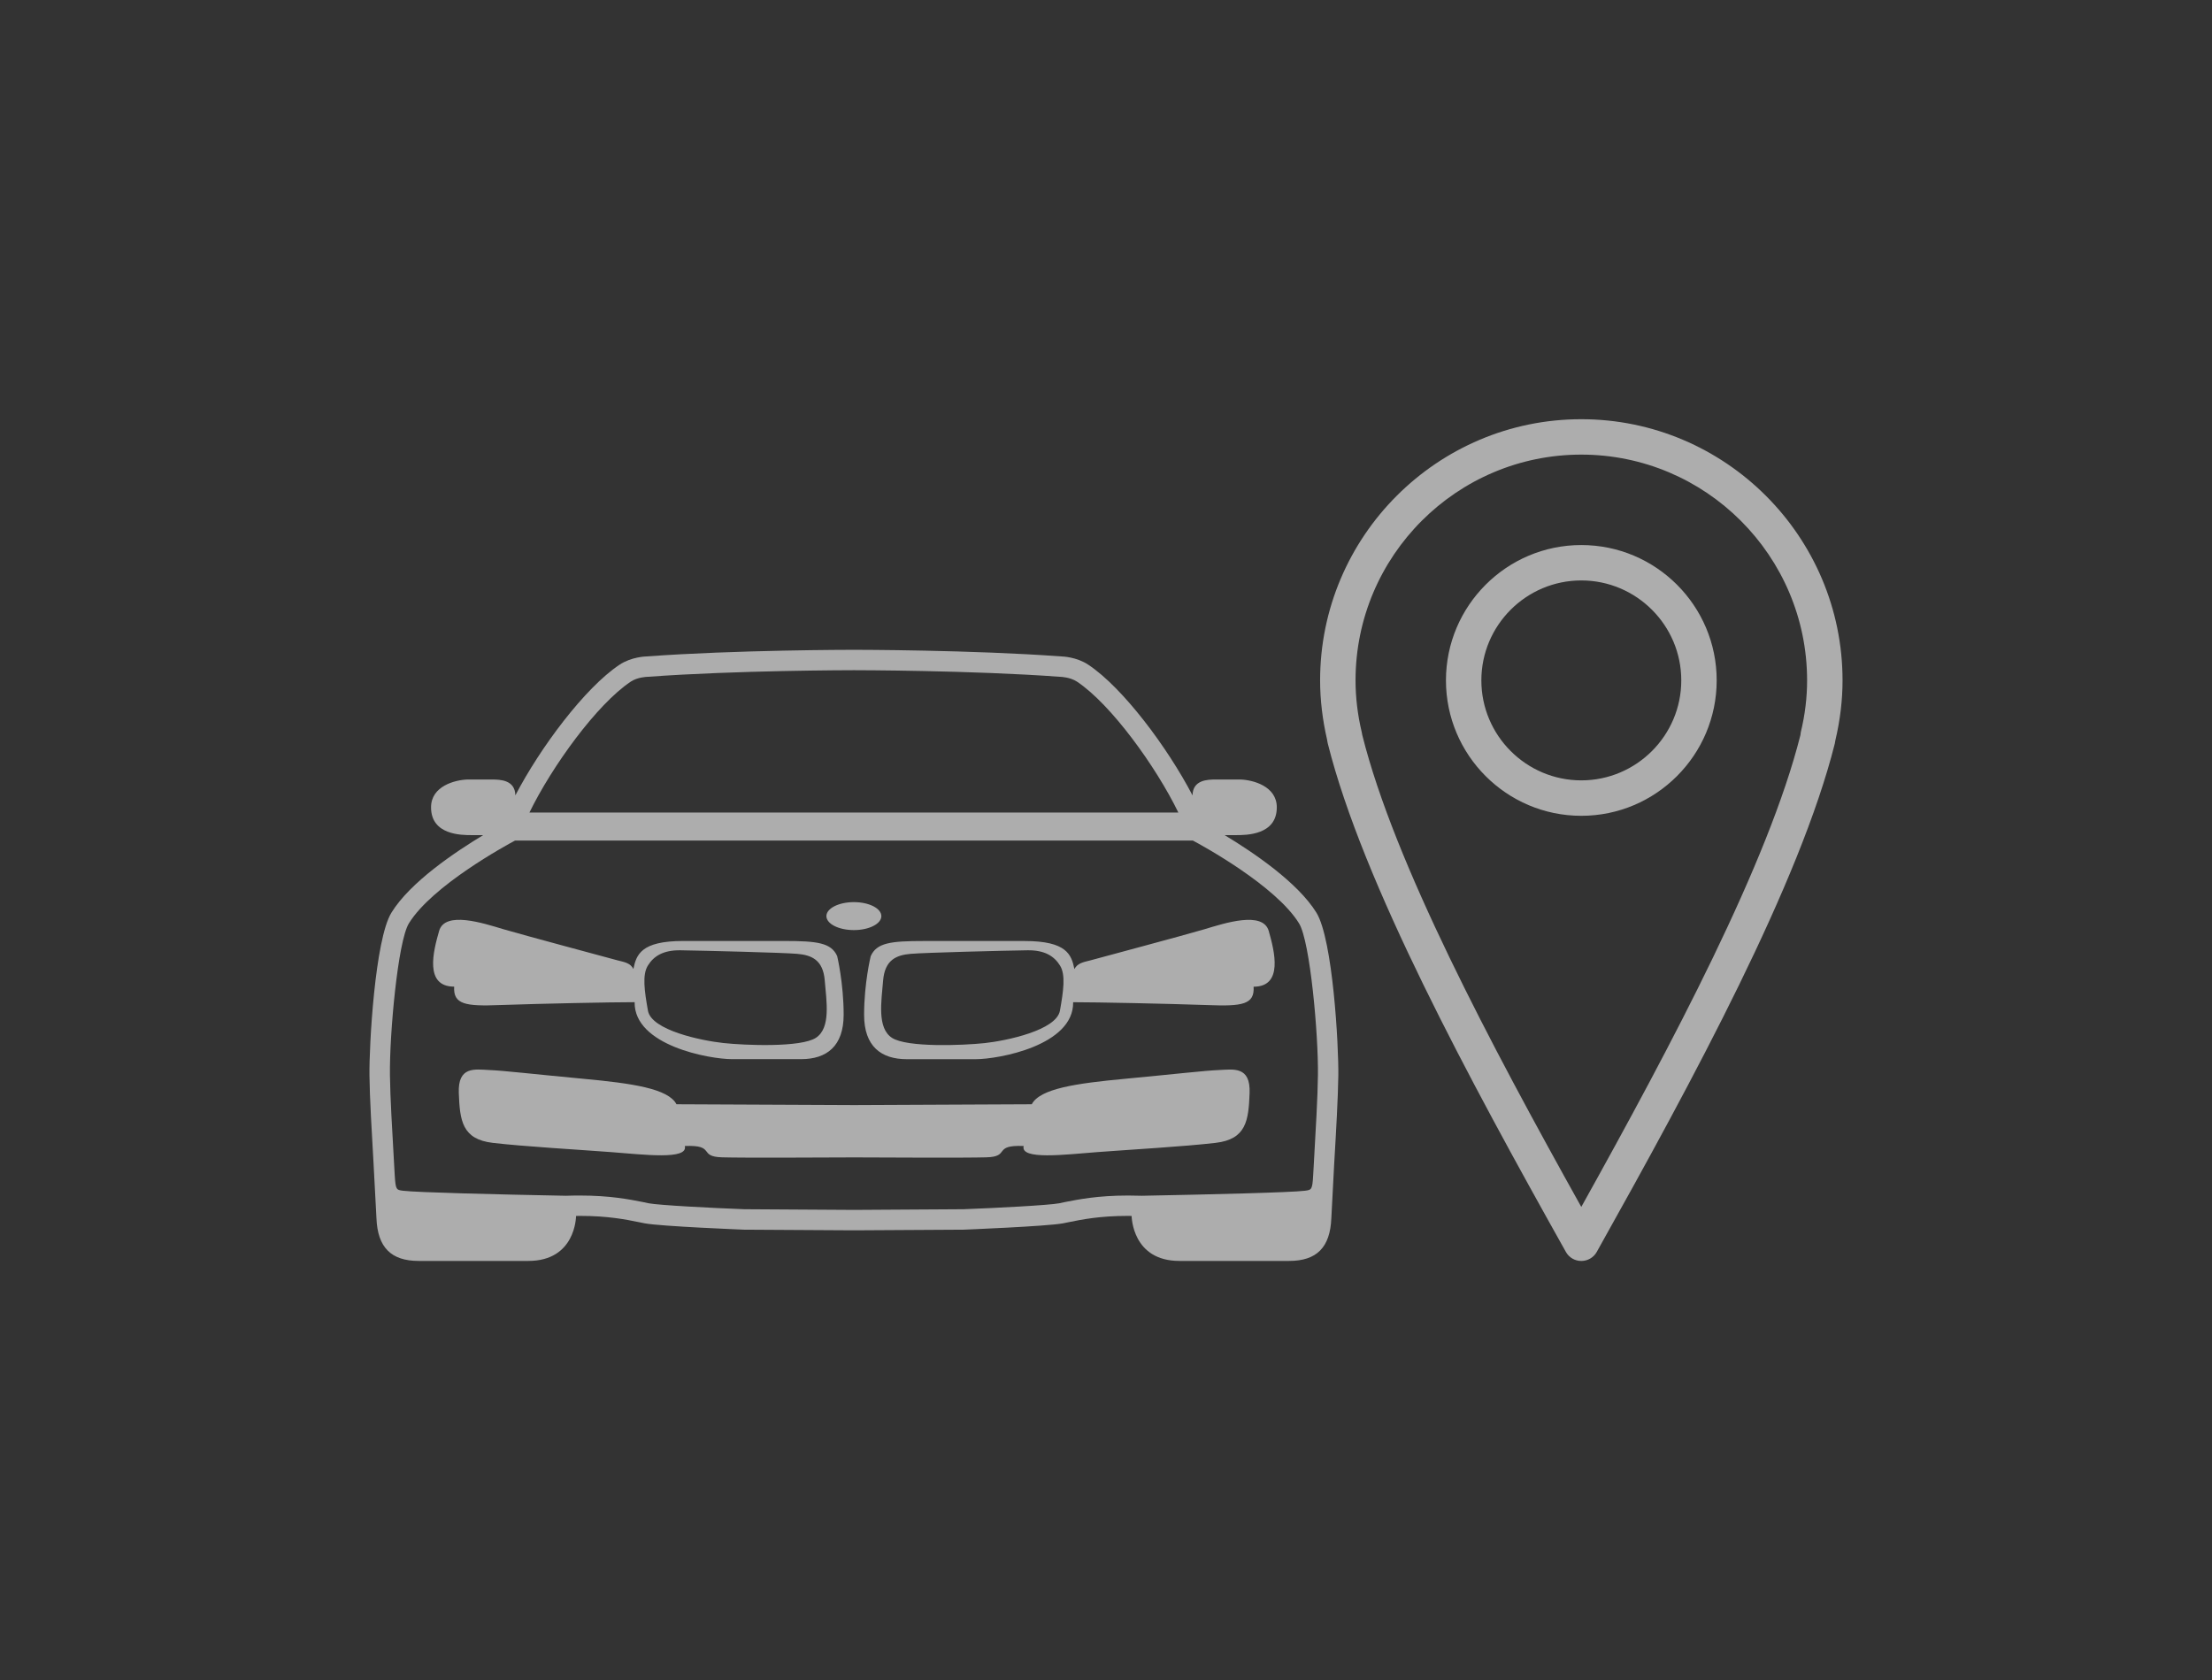 <?xml version="1.0" encoding="utf-8"?>
<!-- Generator: Adobe Illustrator 16.0.0, SVG Export Plug-In . SVG Version: 6.00 Build 0)  -->
<!DOCTYPE svg PUBLIC "-//W3C//DTD SVG 1.1//EN" "http://www.w3.org/Graphics/SVG/1.1/DTD/svg11.dtd">
<svg version="1.1" id="Layer_1" xmlns="http://www.w3.org/2000/svg" xmlns:xlink="http://www.w3.org/1999/xlink" x="0px" y="0px"
	 width="68.354px" height="51.926px" viewBox="0 0 68.354 51.926" enable-background="new 0 0 68.354 51.926" xml:space="preserve">
<rect x="0" y="0" width="68.354" height="51.926" fill="#333333" stroke="none"/>
<g opacity="0.6">
	<rect x="0" y="-0.001" fill="none" width="68.354" height="51.928"/>
</g>
<g opacity="0.6">
	<g>
		<ellipse fill="#FFFFFF" cx="26.386" cy="28.313" rx="0.849" ry="0.432"/>
		<path fill="#FFFFFF" d="M15.441,31.062c1.328-0.046,3.439-0.089,4.17-0.089c-0.019,1.338,2.307,1.761,3.014,1.761
			c0.703,0,1.334,0,2.128,0c0.792,0,1.317-0.399,1.317-1.375c0-0.974-0.2-1.81-0.2-1.81c-0.184-0.414-0.622-0.467-1.63-0.467
			c-1.003,0-2.598,0-3.131,0c-1.299,0-1.446,0.423-1.536,0.865c-0.095-0.183-0.263-0.21-0.492-0.267
			c-0.229-0.063-2.911-0.781-3.529-0.963c-0.621-0.187-1.802-0.571-1.982,0.053c-0.179,0.622-0.465,1.723,0.465,1.723
			C14,31.045,14.391,31.103,15.441,31.062z M20.022,29.839c0.176-0.285,0.467-0.476,1.002-0.47c0.714,0.011,3.177,0.072,3.61,0.11
			c0.437,0.038,0.801,0.18,0.852,0.823c0.053,0.643,0.194,1.468-0.273,1.772c-0.461,0.303-2.185,0.235-2.863,0.161
			c-0.68-0.074-2.223-0.394-2.328-1.001C19.915,30.626,19.841,30.125,20.022,29.839z"/>
		<path fill="#FFFFFF" d="M37.223,28.718c-0.618,0.184-3.301,0.899-3.528,0.963c-0.229,0.057-0.397,0.087-0.495,0.269
			c-0.089-0.444-0.235-0.867-1.534-0.867c-0.532,0-2.129,0-3.131,0c-1.008,0-1.445,0.053-1.629,0.469c0,0-0.204,0.834-0.204,1.812
			c0,0.974,0.526,1.371,1.319,1.371c0.794,0,1.425,0,2.129,0c0.707,0,3.032-0.423,3.012-1.761c0.732,0,2.843,0.043,4.171,0.089
			c1.05,0.041,1.441-0.017,1.405-0.568c0.927,0,0.645-1.101,0.468-1.723C39.025,28.146,37.843,28.531,37.223,28.718z M32.754,31.235
			c-0.109,0.607-1.648,0.929-2.326,1.003c-0.682,0.072-2.4,0.14-2.865-0.163c-0.466-0.303-0.326-1.128-0.274-1.771
			c0.054-0.646,0.417-0.787,0.854-0.825c0.433-0.038,2.894-0.1,3.612-0.11c0.533-0.006,0.823,0.185,1,0.47
			C32.935,30.125,32.861,30.626,32.754,31.235z"/>
		<path fill="#FFFFFF" d="M37.671,33.07c-0.435,0.017-1.346,0.124-2.886,0.269c-1.541,0.144-2.646,0.305-2.902,0.789l-5.487,0.025
			l-5.492-0.025c-0.253-0.484-1.357-0.646-2.897-0.789c-1.542-0.145-2.452-0.252-2.889-0.269c-0.433-0.018-0.974-0.132-0.94,0.715
			c0.032,0.851,0.104,1.426,1.051,1.536c0.95,0.112,2.64,0.209,3.646,0.285c1.007,0.076,2.4,0.252,2.286-0.188
			c0.973-0.04,0.396,0.33,1.154,0.35c0.626,0.019,3.208,0.006,4.082,0.002c0.875,0.004,3.455,0.017,4.083-0.002
			c0.758-0.02,0.18-0.39,1.153-0.35c-0.114,0.44,1.279,0.265,2.283,0.188c1.007-0.076,2.697-0.173,3.647-0.285
			c0.947-0.11,1.02-0.686,1.051-1.536C38.647,32.938,38.106,33.053,37.671,33.07z"/>
		<path fill="#FFFFFF" d="M40.68,28.208c-0.584-0.946-1.974-1.877-2.837-2.398h0.356c0.311,0,1.256,0,1.256-0.859
			c0-0.655-0.739-0.848-1.13-0.86c-0.005,0-0.42,0-0.772,0c-0.228,0.003-0.696,0.007-0.702,0.491
			c-0.771-1.477-2.147-3.324-3.221-4.038c-0.365-0.243-0.798-0.256-0.846-0.257c-2.727-0.202-6.337-0.204-6.374-0.204h-0.023h-0.023
			c-0.036,0-3.647,0.002-6.374,0.204c-0.046,0.001-0.481,0.015-0.846,0.257c-1.072,0.714-2.45,2.561-3.219,4.038
			c-0.007-0.483-0.478-0.487-0.704-0.491c-0.352,0-0.769,0-0.774,0c-0.389,0.013-1.127,0.204-1.127,0.86
			c0,0.859,0.942,0.859,1.253,0.859h0.358c-0.862,0.521-2.256,1.452-2.836,2.398c-0.508,0.827-0.691,4.106-0.678,5.035
			c0.007,0.675,0.069,1.718,0.127,2.729l0.089,1.678c0.035,0.899,0.45,1.32,1.305,1.32h3.387c1.462,0,1.475-1.362,1.476-1.39
			c0.038,0,0.078-0.002,0.116-0.002c0.87,0,1.424,0.111,1.837,0.196c0.062,0.013,0.116,0.023,0.169,0.034
			c0.507,0.095,3.035,0.194,3.064,0.196l3.358,0.02h0.04h0.042l3.358-0.02c0.029-0.002,2.557-0.102,3.064-0.196
			c0.052-0.011,0.11-0.021,0.167-0.034c0.416-0.085,0.97-0.196,1.84-0.196c0.038,0,0.075,0.002,0.112,0.002
			c0.004,0.027,0.02,1.39,1.479,1.39h3.388c0.855,0,1.269-0.421,1.305-1.32l0.088-1.678c0.06-1.012,0.119-2.055,0.128-2.729
			C41.369,32.314,41.188,29.037,40.68,28.208z M19.492,21.066c0.207-0.137,0.489-0.149,0.527-0.149
			c2.722-0.201,6.309-0.204,6.345-0.204h0.023h0.023c0.036,0,3.626,0.003,6.347,0.204c0.035,0,0.317,0.014,0.523,0.149
			c1.05,0.7,2.437,2.616,3.133,4.046H26.386H16.36C17.058,23.683,18.442,21.767,19.492,21.066z M40.726,33.232
			c-0.007,0.667-0.068,1.703-0.125,2.702l-0.022,0.388c-0.025,0.45-0.05,0.452-0.257,0.479c-0.433,0.054-2.883,0.114-5.032,0.155
			c-0.142-0.005-0.287-0.007-0.43-0.007c-0.934,0-1.523,0.118-1.959,0.203c-0.061,0.015-0.115,0.025-0.167,0.036
			c-0.33,0.062-1.951,0.146-2.961,0.184l-3.383,0.021l-3.387-0.021c-1.006-0.038-2.631-0.122-2.96-0.184
			c-0.052-0.011-0.106-0.021-0.168-0.036c-0.431-0.085-1.024-0.203-1.955-0.203c-0.142,0-0.292,0.002-0.432,0.007
			c-2.15-0.041-4.6-0.102-5.033-0.155c-0.209-0.027-0.229-0.029-0.257-0.479l-0.022-0.388c-0.057-0.999-0.118-2.035-0.126-2.702
			c-0.017-1.237,0.24-4.132,0.585-4.694c0.716-1.166,3.005-2.413,3.279-2.559h10.477h10.472c0.277,0.146,2.561,1.393,3.28,2.559
			C40.488,29.101,40.743,31.995,40.726,33.232z"/>
		<path fill="#FFFFFF" d="M48.864,38.971c-0.199,0-0.381-0.107-0.477-0.281c-2.992-5.34-6.274-11.4-7.355-15.705
			c-0.011-0.042-0.017-0.083-0.023-0.124c-0.14-0.607-0.216-1.229-0.216-1.832c0-4.451,3.622-8.073,8.071-8.073
			c4.451,0,8.073,3.622,8.073,8.073c0,0.602-0.073,1.225-0.222,1.853c0,0.016-0.007,0.052-0.016,0.094
			c-1.082,4.312-4.366,10.372-7.357,15.715C49.247,38.863,49.064,38.971,48.864,38.971z M48.864,14.05
			c-3.848,0-6.976,3.131-6.976,6.978c0,0.52,0.063,1.06,0.191,1.597c0.002,0.019,0.015,0.08,0.018,0.095
			c0.987,3.949,3.943,9.518,6.767,14.581c2.819-5.063,5.779-10.637,6.772-14.584c0.002-0.013,0.009-0.074,0.011-0.087
			c0.132-0.542,0.195-1.083,0.195-1.6C55.842,17.182,52.712,14.05,48.864,14.05z M48.864,25.213c-2.307,0-4.182-1.878-4.182-4.185
			c0-2.306,1.876-4.183,4.182-4.183c2.309,0,4.184,1.877,4.184,4.183C53.047,23.335,51.172,25.213,48.864,25.213z M48.864,17.939
			c-1.701,0-3.088,1.385-3.088,3.089s1.387,3.09,3.088,3.09c1.702,0,3.09-1.386,3.09-3.09S50.566,17.939,48.864,17.939z"/>
	</g>
</g>
</svg>

